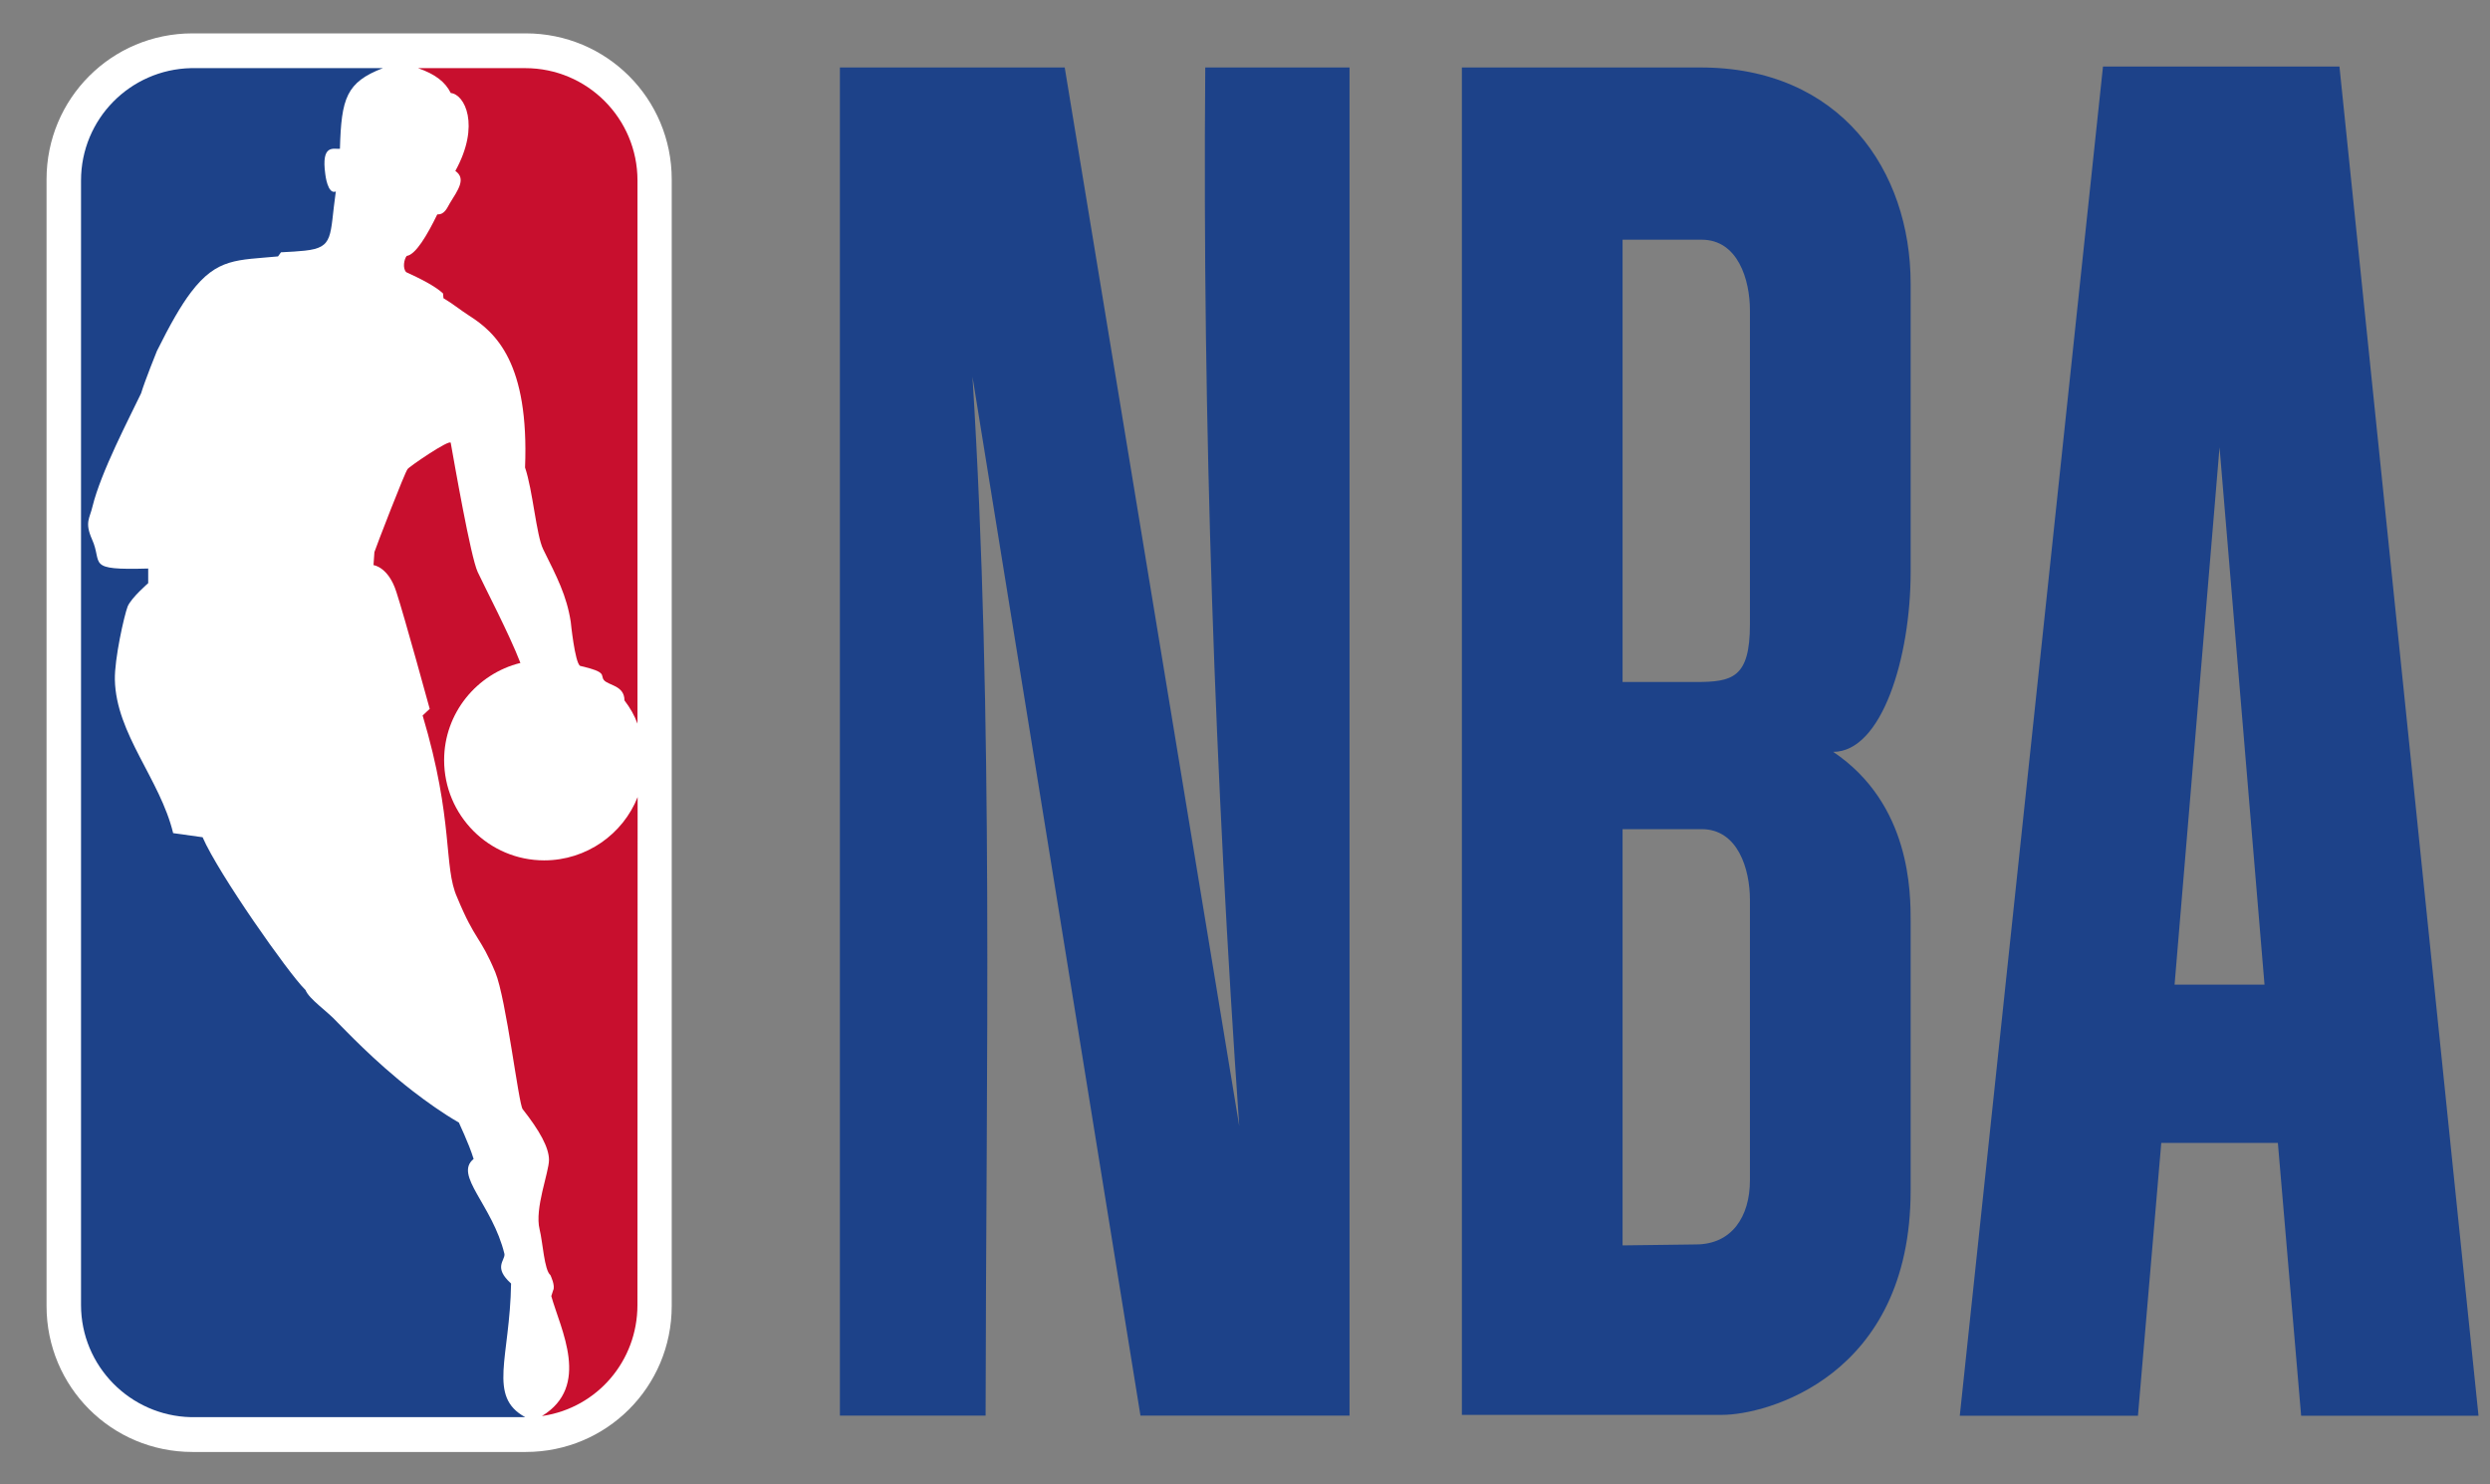 <svg width="52" height="31" viewBox="0 0 52 31" fill="none" xmlns="http://www.w3.org/2000/svg">
<rect x="0" y="0" width="52" height="31" fill="#808080" stroke="none"/>
<path d="M4.02 0.697H10.979C12.668 0.697 14.028 2.057 14.028 3.746V27.274C14.028 28.964 12.668 30.323 10.979 30.323H4.02C2.331 30.323 0.972 28.964 0.972 27.274V3.746C0.972 2.057 2.331 0.697 4.02 0.697Z" fill="white"/>
<path d="M9.252 6.128L9.261 6.228C9.471 6.352 9.581 6.452 9.796 6.591C10.359 6.949 11.051 7.583 10.965 9.764C11.127 10.241 11.199 11.172 11.342 11.468C11.633 12.055 11.833 12.436 11.919 12.985C11.919 12.985 12.005 13.844 12.115 13.906C12.697 14.04 12.53 14.097 12.611 14.202C12.702 14.316 13.041 14.312 13.041 14.627C13.16 14.784 13.251 14.942 13.313 15.113V3.77C13.313 2.472 12.263 1.423 10.969 1.423H8.731C9.089 1.551 9.294 1.704 9.414 1.943C9.7 1.967 10.039 2.611 9.509 3.57C9.743 3.732 9.562 3.971 9.395 4.243C9.342 4.329 9.29 4.486 9.132 4.477C8.922 4.911 8.679 5.321 8.493 5.345C8.44 5.412 8.402 5.598 8.483 5.684C8.755 5.808 9.084 5.97 9.252 6.128Z" fill="#C80F2E"/>
<path d="M11.341 29.569L11.317 29.573C12.343 28.948 11.708 27.765 11.513 27.068L11.551 26.949C11.604 26.853 11.494 26.629 11.494 26.629C11.365 26.524 11.336 25.942 11.269 25.675C11.16 25.24 11.465 24.482 11.465 24.224C11.465 23.966 11.269 23.613 10.916 23.165C10.83 23.064 10.573 20.864 10.344 20.306C10.024 19.538 9.928 19.662 9.547 18.741C9.256 18.097 9.485 17.147 8.826 14.942L8.974 14.804C8.974 14.804 8.449 12.886 8.277 12.361C8.11 11.836 7.8 11.802 7.8 11.802L7.819 11.53C7.843 11.449 8.459 9.851 8.511 9.798C8.516 9.765 9.399 9.159 9.413 9.249C9.484 9.641 9.828 11.631 9.976 11.946C10.124 12.265 10.635 13.239 10.868 13.845C9.957 14.069 9.275 14.895 9.275 15.873C9.275 17.028 10.21 17.968 11.365 17.968C12.247 17.968 13.011 17.419 13.316 16.646L13.312 27.254C13.312 28.428 12.467 29.397 11.341 29.569Z" fill="#C80F2E"/>
<path d="M7.996 1.423C7.233 1.718 7.128 2.048 7.099 3.107C6.97 3.121 6.703 2.997 6.794 3.642C6.794 3.642 6.841 4.071 7.013 3.999C6.88 4.935 6.986 5.169 6.364 5.235C6.231 5.25 6.068 5.259 5.868 5.269L5.806 5.355C4.957 5.436 4.536 5.382 3.988 6.104C3.778 6.381 3.554 6.772 3.277 7.33C3.277 7.33 3.024 7.955 2.947 8.213C2.704 8.724 2.108 9.855 1.931 10.58C1.874 10.828 1.764 10.905 1.921 11.262C2.155 11.778 1.769 11.911 3.095 11.873V12.179C3.095 12.179 2.742 12.484 2.666 12.665C2.594 12.851 2.389 13.763 2.399 14.197C2.423 15.328 3.344 16.273 3.616 17.399L4.231 17.485C4.565 18.253 6.025 20.324 6.364 20.659C6.369 20.663 6.374 20.668 6.379 20.673C6.455 20.869 6.832 21.112 7.051 21.355C7.185 21.484 7.801 22.152 8.621 22.787C8.923 23.02 9.247 23.25 9.585 23.445C9.576 23.441 9.786 23.861 9.891 24.204C9.471 24.543 10.287 25.163 10.535 26.189C10.549 26.328 10.296 26.466 10.673 26.805C10.65 28.356 10.177 29.167 10.969 29.596H3.988C2.719 29.568 1.692 28.528 1.692 27.253V3.77C1.692 2.487 2.718 1.451 3.988 1.423H7.996Z" fill="#1D4289"/>
<path fill-rule="evenodd" clip-rule="evenodd" d="M17.54 1.409V29.564H20.583C20.591 22.313 20.755 15.033 20.309 7.868L23.817 29.564H28.183V1.409H25.17C25.109 8.874 25.374 16.235 25.88 23.518L22.235 1.409H17.54Z" fill="#1D4289"/>
<path fill-rule="evenodd" clip-rule="evenodd" d="M43.918 1.389L40.927 29.567H44.648L45.135 23.869H47.57L48.056 29.567H51.76L48.856 1.389H43.918ZM46.352 9.342L47.291 20.563H45.413L46.352 9.342Z" fill="#1D4289"/>
<path d="M30.529 1.409V29.548H35.971C36.864 29.548 39.901 28.768 39.901 24.861V19.241C39.901 18.649 39.906 16.793 38.284 15.702C39.298 15.702 39.901 13.735 39.901 11.949V5.92C39.901 3.571 38.439 1.402 35.502 1.409H30.529ZM33.885 5.006H35.537C36.294 5.006 36.545 5.842 36.545 6.484V13.038C36.545 14.159 36.177 14.243 35.415 14.243H33.885V5.006ZM33.885 17.316H35.537C36.294 17.316 36.545 18.151 36.545 18.794V24.647C36.545 25.41 36.165 25.989 35.415 25.989L33.885 26.009V17.316Z" fill="#1D4289"/>
</svg>
